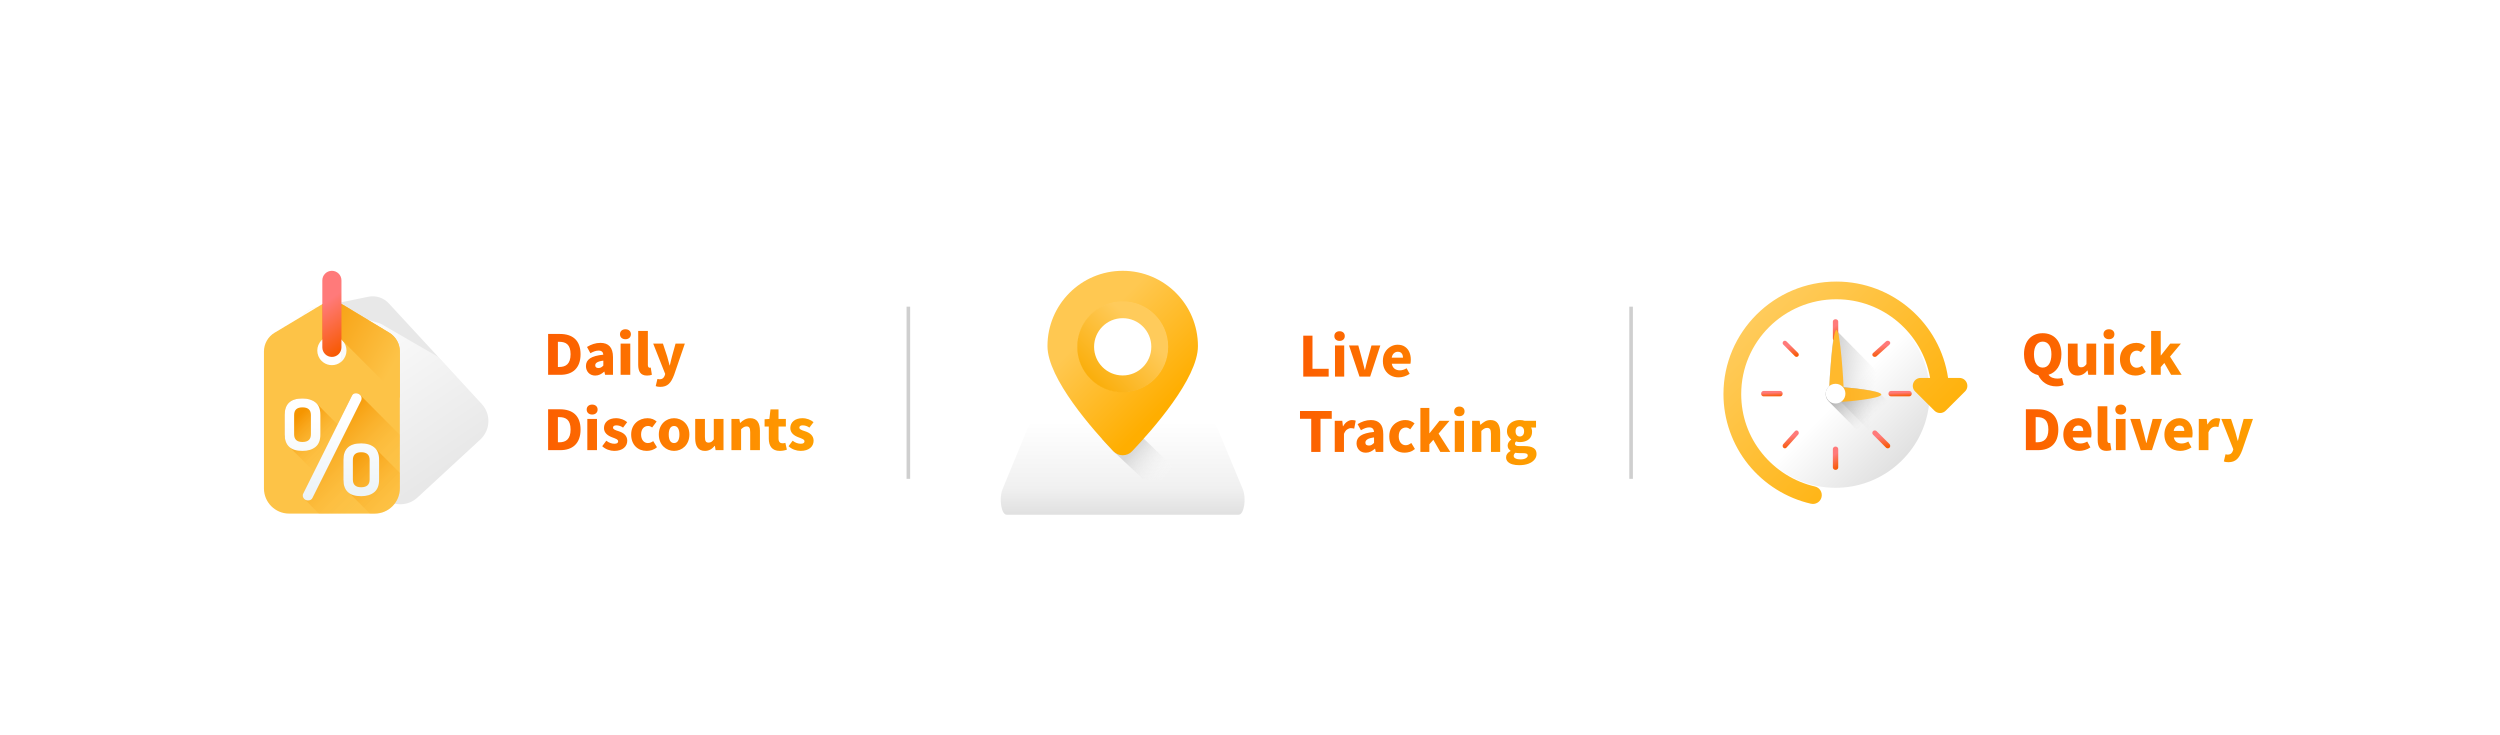 <svg width="1394" height="410" viewBox="0 0 1394 410" fill="none" xmlns="http://www.w3.org/2000/svg">
<g filter="url(#filter0_dd_0_216)">
<rect x="82" y="55" width="1230" height="246" rx="46" fill="white"/>
<g clip-path="url(#clip0_0_216)">
<path d="M268.601 184.266L216.79 128.148C213.885 125.002 209.551 123.612 205.359 124.467L199.21 125.728L176.552 130.367L176.112 130.455C175.889 130.5 175.67 130.552 175.454 130.61C175.341 130.64 175.225 130.674 175.109 130.709C172.7 131.418 170.6 132.842 169.061 134.752C168.066 135.984 167.302 137.418 166.84 138.992L158.387 167.845C157.182 171.964 158.221 176.416 161.135 179.571L212.926 235.667C215.571 238.53 219.13 240.039 222.735 240.166C225.676 240.273 228.649 239.458 231.187 237.703C231.727 237.33 232.249 236.914 232.749 236.456L237.37 232.188L267.808 204.086C273.501 198.831 273.855 189.956 268.601 184.266ZM189.471 160.922C189.353 161.116 189.237 161.302 189.113 161.482C189.061 161.562 189.002 161.645 188.944 161.719C188.757 161.968 188.556 162.206 188.346 162.428C188.275 162.505 188.207 162.579 188.133 162.647C188.062 162.725 187.985 162.797 187.91 162.861C185.362 165.193 181.502 165.723 178.349 163.903C174.45 161.649 173.117 156.675 175.368 152.78C177.417 149.227 181.733 147.806 185.437 149.291C185.685 149.39 185.936 149.503 186.184 149.632C186.284 149.69 186.386 149.74 186.491 149.8C190.384 152.048 191.717 157.022 189.471 160.922Z" fill="#E8E8E8"/>
<path d="M212.926 235.667C215.571 238.53 219.13 240.039 222.735 240.166C225.676 240.273 228.649 239.458 231.187 237.703C231.727 237.33 232.249 236.914 232.749 236.456L237.37 232.188L267.808 204.086C273.501 198.831 273.855 189.956 268.601 184.266L244.397 158.05L214.405 140.734C213.305 139.955 212.071 139.348 210.738 138.961L204.706 137.215L182.061 130.661C180.204 130.124 178.285 130.048 176.45 130.387L176.143 130.449C176.049 130.469 175.955 130.492 175.861 130.514C175.741 130.541 175.621 130.567 175.504 130.598C175.293 130.654 175.084 130.72 174.876 130.787C174.792 130.814 174.708 130.843 174.625 130.872C172.86 131.49 171.229 132.511 169.882 133.904L169.058 134.757C168.064 135.987 167.301 137.42 166.84 138.992L158.387 167.845C157.182 171.964 158.22 176.416 161.135 179.571L212.926 235.667ZM175.368 152.78C177.417 149.227 181.733 147.805 185.437 149.291C185.685 149.39 185.936 149.503 186.184 149.632C186.284 149.69 186.386 149.74 186.491 149.8C190.384 152.048 191.717 157.022 189.471 160.922C189.353 161.116 189.237 161.302 189.113 161.482C189.061 161.562 189.002 161.645 188.944 161.719C188.757 161.968 188.556 162.206 188.346 162.428C188.275 162.505 188.207 162.579 188.133 162.647C188.062 162.725 187.985 162.797 187.91 162.861C185.362 165.193 181.502 165.723 178.349 163.903C174.45 161.649 173.117 156.675 175.368 152.78Z" fill="url(#paint0_linear_0_216)"/>
<path d="M217.048 144.519L211.673 141.271L191.497 129.08C187.624 126.741 182.774 126.733 178.893 129.06L153.11 144.527C149.429 146.734 147.175 150.71 147.175 155.004V231.354C147.175 239.1 153.454 245.379 161.204 245.379H208.922C216.668 245.379 222.947 239.1 222.947 231.354V154.976C222.947 150.694 220.708 146.734 217.048 144.519ZM179.306 160.226C176.126 157.042 176.126 151.892 179.306 148.712C182.205 145.813 186.743 145.557 189.935 147.947C190.151 148.107 190.363 148.284 190.568 148.472C190.651 148.552 190.736 148.628 190.82 148.712C194 151.892 194 157.042 190.82 160.226C190.66 160.382 190.499 160.535 190.331 160.675C190.259 160.739 190.183 160.803 190.107 160.859C189.863 161.052 189.607 161.232 189.346 161.392C189.258 161.448 189.17 161.5 189.082 161.548C188.994 161.604 188.902 161.652 188.814 161.696C185.746 163.29 181.881 162.801 179.306 160.226Z" fill="#FDC347"/>
<path d="M222.947 231.354C222.947 231.354 222.947 231.017 222.947 230.394L175.9 183.358C174.074 181.898 171.658 181.167 168.649 181.167C162.039 181.167 158.734 184.212 158.734 190.302V201.293C158.734 204.59 159.711 206.986 161.649 208.498L198.53 245.38H208.922C216.668 245.379 222.947 239.1 222.947 231.354Z" fill="url(#paint1_linear_0_216)"/>
<path d="M200.649 179.088C200 178.543 199.278 178.271 198.479 178.271C197.393 178.271 196.653 178.716 196.258 179.608L169.094 234.174C168.897 234.521 168.799 234.892 168.799 235.288C168.799 235.981 169.072 236.612 169.621 237.182L177.819 245.379H208.922C216.668 245.379 222.947 239.1 222.947 231.354C222.947 231.354 222.947 221.394 222.947 208.987V201.495L200.649 179.088Z" fill="url(#paint2_linear_0_216)"/>
<path d="M208.65 208.385C206.825 206.925 204.408 206.194 201.399 206.194C194.79 206.194 191.485 209.239 191.485 215.329V226.32C191.485 229.616 192.462 232.013 194.399 233.525L206.254 245.379H208.922C216.667 245.379 222.947 239.1 222.947 231.354C222.947 231.354 222.947 227.963 222.947 222.678L208.65 208.385Z" fill="url(#paint3_linear_0_216)"/>
<path d="M158.734 201.293V190.302C158.734 184.212 162.039 181.167 168.649 181.167C171.657 181.167 174.075 181.898 175.9 183.358C177.724 184.819 178.637 187.134 178.637 190.301V201.292C178.637 204.461 177.724 206.776 175.9 208.236C174.074 209.697 171.657 210.427 168.649 210.427C162.039 210.427 158.734 207.382 158.734 201.293ZM164.007 201.169C164.007 204.024 165.554 205.452 168.648 205.452C171.792 205.452 173.364 204.024 173.364 201.169V190.426C173.364 187.571 171.792 186.143 168.648 186.143C165.554 186.143 164.007 187.571 164.007 190.426C164.007 190.426 164.007 201.169 164.007 201.169ZM168.799 235.288C168.799 234.892 168.897 234.521 169.094 234.174L196.259 179.608C196.653 178.716 197.394 178.271 198.48 178.271C199.278 178.271 200.001 178.543 200.65 179.088C201.298 179.633 201.623 180.301 201.623 181.093C201.623 181.49 201.549 181.885 201.401 182.281L174.235 236.625C173.79 237.565 172.951 238.036 171.718 238.036C170.869 238.036 170.17 237.75 169.621 237.182C169.072 236.612 168.799 235.981 168.799 235.288ZM191.485 226.473V215.398C191.485 209.262 194.79 206.194 201.399 206.194C204.408 206.194 206.825 206.931 208.651 208.402C210.475 209.874 211.388 212.206 211.388 215.398V226.473C211.388 229.666 210.475 231.998 208.651 233.47C206.825 234.941 204.408 235.677 201.399 235.677C194.79 235.677 191.485 232.609 191.485 226.473ZM196.758 226.37C196.758 229.257 198.305 230.701 201.399 230.701C204.542 230.701 206.115 229.258 206.115 226.37V215.501C206.115 212.614 204.542 211.169 201.399 211.169C198.304 211.169 196.758 212.614 196.758 215.501V226.37Z" fill="url(#paint4_linear_0_216)"/>
<path d="M222.947 154.975V180.938L191.483 149.474C191.28 149.211 191.06 148.954 190.822 148.713C190.736 148.627 190.651 148.553 190.569 148.471C190.512 148.417 190.455 148.367 190.395 148.321C190.246 148.186 190.089 148.062 189.936 147.948C186.892 145.669 182.629 145.793 179.727 148.325V128.603C183.08 126.932 187.017 126.893 190.395 128.489C190.768 128.664 191.138 128.863 191.498 129.08L211.675 141.27L217.048 144.52C220.707 146.732 222.947 150.693 222.947 154.975Z" fill="url(#paint5_linear_0_216)"/>
<path d="M185.061 158.019C182.115 158.019 179.727 155.631 179.727 152.685V115.334C179.727 112.388 182.115 110 185.061 110C188.007 110 190.395 112.388 190.395 115.334V152.685C190.395 155.631 188.007 158.019 185.061 158.019Z" fill="url(#paint6_linear_0_216)"/>
</g>
<path d="M305.625 168H312.485C319.135 168 323.72 164.395 323.72 156.52C323.72 148.61 319.135 145.215 312.17 145.215H305.625V168ZM311.085 163.625V149.59H311.855C315.53 149.59 318.155 151.095 318.155 156.52C318.155 161.91 315.53 163.625 311.855 163.625H311.085ZM331.9 168.42C333.86 168.42 335.435 167.545 336.87 166.25H337.01L337.395 168H341.805V158.13C341.805 152.67 339.285 150.185 334.805 150.185C332.075 150.185 329.59 151.06 327.315 152.46L329.205 155.96C330.955 154.98 332.355 154.49 333.755 154.49C335.54 154.49 336.275 155.33 336.415 156.765C329.555 157.465 326.72 159.46 326.72 163.135C326.72 166.04 328.715 168.42 331.9 168.42ZM333.755 164.22C332.565 164.22 331.9 163.73 331.9 162.715C331.9 161.49 332.95 160.545 336.415 160.09V162.855C335.575 163.695 334.84 164.22 333.755 164.22ZM346.05 168H351.44V150.605H346.05V168ZM348.745 148.155C350.53 148.155 351.79 147.07 351.79 145.355C351.79 143.675 350.53 142.59 348.745 142.59C346.96 142.59 345.7 143.675 345.7 145.355C345.7 147.07 346.96 148.155 348.745 148.155ZM360.794 168.42C361.984 168.42 362.894 168.21 363.489 167.965L362.859 163.975C362.579 164.045 362.439 164.045 362.229 164.045C361.809 164.045 361.249 163.695 361.249 162.575V143.535H355.859V162.365C355.859 166.005 357.084 168.42 360.794 168.42ZM368.146 174.72C372.311 174.72 374.166 172.515 375.881 168.035L381.866 150.605H376.686L374.691 157.815C374.236 159.46 373.886 161.105 373.501 162.75H373.361C372.906 161.035 372.521 159.425 372.031 157.815L369.651 150.605H364.226L370.911 167.51L370.666 168.35C370.246 169.61 369.406 170.485 367.726 170.485C367.376 170.485 367.131 170.45 366.571 170.31L365.626 174.3C366.326 174.58 367.026 174.72 368.146 174.72ZM305.625 210H312.485C319.135 210 323.72 206.395 323.72 198.52C323.72 190.61 319.135 187.215 312.17 187.215H305.625V210ZM311.085 205.625V191.59H311.855C315.53 191.59 318.155 193.095 318.155 198.52C318.155 203.91 315.53 205.625 311.855 205.625H311.085ZM327.49 210H332.88V192.605H327.49V210ZM330.185 190.155C331.97 190.155 333.23 189.07 333.23 187.355C333.23 185.675 331.97 184.59 330.185 184.59C328.4 184.59 327.14 185.675 327.14 187.355C327.14 189.07 328.4 190.155 330.185 190.155ZM342.515 210.42C347.24 210.42 349.76 207.935 349.76 204.75C349.76 201.88 347.66 200.305 345 199.465C342.795 198.765 341.815 198.345 341.815 197.435C341.815 196.665 342.41 196.175 343.67 196.175C344.86 196.175 346.155 196.525 347.415 197.435L349.725 194.39C348.22 193.13 346.05 192.185 343.495 192.185C339.435 192.185 336.775 194.39 336.775 197.68C336.775 200.375 338.875 201.95 341.36 202.86C343.215 203.56 344.685 204.015 344.685 205.065C344.685 205.905 344.09 206.43 342.62 206.43C341.255 206.43 339.68 206.01 338.07 204.75L335.795 207.795C337.545 209.51 340.205 210.42 342.515 210.42ZM360.585 210.42C362.44 210.42 364.645 209.895 366.325 208.355L364.225 204.96C363.35 205.625 362.37 206.045 361.215 206.045C359.08 206.045 357.47 204.19 357.47 201.285C357.47 198.415 358.975 196.525 361.39 196.525C362.16 196.525 362.825 196.77 363.63 197.365L366.15 194.04C364.855 192.92 363.21 192.185 361.075 192.185C356.245 192.185 351.94 195.51 351.94 201.285C351.94 207.06 355.685 210.42 360.585 210.42ZM375.86 210.42C380.305 210.42 384.4 207.06 384.4 201.285C384.4 195.51 380.305 192.185 375.86 192.185C371.45 192.185 367.355 195.51 367.355 201.285C367.355 207.06 371.45 210.42 375.86 210.42ZM375.86 206.045C373.83 206.045 372.885 204.19 372.885 201.285C372.885 198.415 373.83 196.525 375.86 196.525C377.89 196.525 378.835 198.415 378.835 201.285C378.835 204.19 377.89 206.045 375.86 206.045ZM393.067 210.42C395.412 210.42 397.057 209.335 398.492 207.62H398.632L399.017 210H403.427V192.605H398.002V204.015C397.057 205.31 396.322 205.8 395.097 205.8C393.697 205.8 393.067 205.1 393.067 202.685V192.605H387.642V203.385C387.642 207.725 389.252 210.42 393.067 210.42ZM407.847 210H413.237V198.345C414.322 197.365 415.057 196.77 416.282 196.77C417.682 196.77 418.312 197.505 418.312 199.92V210H423.737V199.22C423.737 194.88 422.127 192.185 418.347 192.185C415.967 192.185 414.217 193.375 412.782 194.775H412.642L412.257 192.605H407.847V210ZM434.803 210.42C436.518 210.42 437.848 210.07 438.758 209.72L437.918 205.94C437.463 206.115 436.868 206.185 436.308 206.185C435.013 206.185 434.103 205.45 434.103 203.49V196.84H438.198V192.605H434.103V187.285H429.623L428.993 192.605L426.333 192.78V196.84H428.678V203.56C428.678 207.655 430.463 210.42 434.803 210.42ZM446.421 210.42C451.146 210.42 453.666 207.935 453.666 204.75C453.666 201.88 451.566 200.305 448.906 199.465C446.701 198.765 445.721 198.345 445.721 197.435C445.721 196.665 446.316 196.175 447.576 196.175C448.766 196.175 450.061 196.525 451.321 197.435L453.631 194.39C452.126 193.13 449.956 192.185 447.401 192.185C443.341 192.185 440.681 194.39 440.681 197.68C440.681 200.375 442.781 201.95 445.266 202.86C447.121 203.56 448.591 204.015 448.591 205.065C448.591 205.905 447.996 206.43 446.526 206.43C445.161 206.43 443.586 206.01 441.976 204.75L439.701 207.795C441.451 209.51 444.111 210.42 446.421 210.42Z" fill="url(#paint7_linear_0_216)"/>
<path fill-rule="evenodd" clip-rule="evenodd" d="M505.5 226V130H507.5V226H505.5Z" fill="#CFCFCF"/>
<g clip-path="url(#clip1_0_216)">
<path d="M572.864 198.177L559.01 231.797C556.885 236.954 558.336 246 561.288 246H690.712C693.672 246 695.119 236.914 692.978 231.769L678.983 198.127C677.881 195.477 676.415 194 674.891 194H576.976C575.443 194.001 573.968 195.497 572.864 198.177Z" fill="url(#paint8_linear_0_216)"/>
<path d="M637.75 203.577L637.739 203.569H614.297C616.73 206.293 618.956 208.683 620.798 210.618L637.75 226.542H661.729L637.75 203.577Z" fill="url(#paint9_linear_0_216)"/>
<path d="M626.018 110C602.851 110 584.07 128.799 584.07 151.987C584.07 170.065 609.56 198.818 620.798 210.618C623.641 213.603 628.396 213.603 631.238 210.618C642.479 198.818 667.97 170.065 667.97 151.987C667.969 128.799 649.188 110 626.018 110ZM626.018 167.959C617.205 167.959 610.061 160.808 610.061 151.988C610.061 143.167 617.206 136.016 626.018 136.016C634.831 136.016 641.975 143.167 641.975 151.988C641.975 160.808 634.831 167.959 626.018 167.959Z" fill="url(#paint10_linear_0_216)"/>
<circle cx="626" cy="152.396" r="25" fill="white"/>
<path d="M626.018 127C612.012 127 600.658 138.365 600.658 152.383C600.658 166.402 612.012 177.767 626.018 177.767C640.024 177.767 651.378 166.402 651.378 152.383C651.378 138.365 640.023 127 626.018 127ZM626.018 168.355C617.205 168.355 610.061 161.204 610.061 152.383C610.061 143.563 617.205 136.412 626.018 136.412C634.83 136.412 641.975 143.563 641.975 152.383C641.975 161.204 634.83 168.355 626.018 168.355Z" fill="url(#paint11_linear_0_216)"/>
</g>
<path d="M726.695 169V146.18H731.84V164.66H740.87V169H726.695ZM744.39 169V151.64H749.535V169H744.39ZM746.945 149.085C746.082 149.085 745.382 148.84 744.845 148.35C744.309 147.86 744.04 147.207 744.04 146.39C744.04 145.573 744.309 144.92 744.845 144.43C745.382 143.94 746.082 143.695 746.945 143.695C747.809 143.695 748.509 143.94 749.045 144.43C749.582 144.92 749.85 145.573 749.85 146.39C749.85 147.207 749.582 147.86 749.045 148.35C748.509 148.84 747.809 149.085 746.945 149.085ZM758.053 169L752.208 151.64H757.388L759.628 159.83C759.861 160.693 760.083 161.58 760.293 162.49C760.526 163.377 760.76 164.275 760.993 165.185H761.133C761.343 164.275 761.553 163.377 761.763 162.49C761.996 161.58 762.23 160.693 762.463 159.83L764.738 151.64H769.673L764.003 169H758.053ZM779.88 169.42C778.223 169.42 776.73 169.058 775.4 168.335C774.07 167.612 773.02 166.573 772.25 165.22C771.48 163.867 771.095 162.233 771.095 160.32C771.095 158.43 771.48 156.808 772.25 155.455C773.043 154.102 774.07 153.063 775.33 152.34C776.59 151.593 777.908 151.22 779.285 151.22C780.942 151.22 782.307 151.593 783.38 152.34C784.477 153.063 785.293 154.055 785.83 155.315C786.39 156.552 786.67 157.963 786.67 159.55C786.67 159.993 786.647 160.437 786.6 160.88C786.553 161.3 786.507 161.615 786.46 161.825H776.065C776.298 163.085 776.823 164.018 777.64 164.625C778.457 165.208 779.437 165.5 780.58 165.5C781.817 165.5 783.065 165.115 784.325 164.345L786.04 167.46C785.153 168.067 784.162 168.545 783.065 168.895C781.968 169.245 780.907 169.42 779.88 169.42ZM776.03 158.43H782.295C782.295 157.473 782.062 156.692 781.595 156.085C781.152 155.455 780.417 155.14 779.39 155.14C778.597 155.14 777.885 155.42 777.255 155.98C776.625 156.517 776.217 157.333 776.03 158.43ZM731.14 211V192.52H724.875V188.18H742.585V192.52H736.32V211H731.14ZM744.254 211V193.64H748.454L748.804 196.685H748.944C749.574 195.518 750.332 194.655 751.219 194.095C752.105 193.512 752.992 193.22 753.879 193.22C754.369 193.22 754.777 193.255 755.104 193.325C755.43 193.372 755.71 193.453 755.944 193.57L755.104 198.015C754.8 197.922 754.497 197.852 754.194 197.805C753.914 197.758 753.587 197.735 753.214 197.735C752.56 197.735 751.872 197.98 751.149 198.47C750.449 198.937 749.865 199.753 749.399 200.92V211H744.254ZM761.583 211.42C759.996 211.42 758.736 210.918 757.803 209.915C756.869 208.888 756.403 207.64 756.403 206.17C756.403 204.35 757.173 202.927 758.713 201.9C760.253 200.873 762.738 200.185 766.168 199.835C766.121 199.065 765.888 198.458 765.468 198.015C765.071 197.548 764.394 197.315 763.438 197.315C762.714 197.315 761.979 197.455 761.233 197.735C760.486 198.015 759.693 198.4 758.853 198.89L756.998 195.495C758.094 194.818 759.261 194.27 760.498 193.85C761.758 193.43 763.064 193.22 764.418 193.22C766.634 193.22 768.338 193.862 769.528 195.145C770.718 196.428 771.313 198.4 771.313 201.06V211H767.113L766.763 209.215H766.623C765.899 209.868 765.118 210.405 764.278 210.825C763.461 211.222 762.563 211.42 761.583 211.42ZM763.333 207.43C763.916 207.43 764.418 207.302 764.838 207.045C765.281 206.765 765.724 206.403 766.168 205.96V202.915C764.348 203.148 763.088 203.522 762.388 204.035C761.688 204.525 761.338 205.108 761.338 205.785C761.338 206.345 761.513 206.765 761.863 207.045C762.236 207.302 762.726 207.43 763.333 207.43ZM783.225 211.42C781.615 211.42 780.156 211.07 778.85 210.37C777.566 209.647 776.54 208.608 775.77 207.255C775.023 205.878 774.65 204.233 774.65 202.32C774.65 200.383 775.07 198.738 775.91 197.385C776.75 196.032 777.858 195.005 779.235 194.305C780.611 193.582 782.093 193.22 783.68 193.22C784.753 193.22 785.698 193.395 786.515 193.745C787.355 194.095 788.101 194.538 788.755 195.075L786.34 198.4C785.523 197.723 784.741 197.385 783.995 197.385C782.758 197.385 781.766 197.828 781.02 198.715C780.296 199.602 779.935 200.803 779.935 202.32C779.935 203.813 780.296 205.015 781.02 205.925C781.766 206.812 782.7 207.255 783.82 207.255C784.38 207.255 784.928 207.138 785.465 206.905C786.001 206.648 786.491 206.345 786.935 205.995L788.965 209.355C788.101 210.102 787.168 210.638 786.165 210.965C785.161 211.268 784.181 211.42 783.225 211.42ZM792.003 211V186.465H797.008V200.535H797.148L802.643 193.64H808.243L802.153 200.78L808.698 211H803.133L799.213 204.245L797.008 206.73V211H792.003ZM811.177 211V193.64H816.322V211H811.177ZM813.732 191.085C812.869 191.085 812.169 190.84 811.632 190.35C811.096 189.86 810.827 189.207 810.827 188.39C810.827 187.573 811.096 186.92 811.632 186.43C812.169 185.94 812.869 185.695 813.732 185.695C814.596 185.695 815.296 185.94 815.832 186.43C816.369 186.92 816.637 187.573 816.637 188.39C816.637 189.207 816.369 189.86 815.832 190.35C815.296 190.84 814.596 191.085 813.732 191.085ZM820.85 211V193.64H825.05L825.4 195.845H825.54C826.287 195.145 827.104 194.538 827.99 194.025C828.9 193.488 829.939 193.22 831.105 193.22C832.995 193.22 834.36 193.85 835.2 195.11C836.064 196.347 836.495 198.05 836.495 200.22V211H831.35V200.885C831.35 199.625 831.175 198.762 830.825 198.295C830.499 197.828 829.962 197.595 829.215 197.595C828.562 197.595 828.002 197.747 827.535 198.05C827.069 198.33 826.555 198.738 825.995 199.275V211H820.85ZM847.074 218.385C845.721 218.385 844.496 218.233 843.399 217.93C842.303 217.627 841.428 217.148 840.774 216.495C840.121 215.842 839.794 215.002 839.794 213.975C839.794 212.575 840.623 211.408 842.279 210.475V210.335C841.836 210.032 841.451 209.647 841.124 209.18C840.821 208.713 840.669 208.118 840.669 207.395C840.669 206.765 840.856 206.158 841.229 205.575C841.603 204.992 842.069 204.513 842.629 204.14V204C842.023 203.58 841.474 202.973 840.984 202.18C840.518 201.387 840.284 200.488 840.284 199.485C840.284 198.085 840.623 196.93 841.299 196.02C841.976 195.087 842.863 194.387 843.959 193.92C845.056 193.453 846.223 193.22 847.459 193.22C848.486 193.22 849.384 193.36 850.154 193.64H856.489V197.385H853.724C853.888 197.642 854.016 197.968 854.109 198.365C854.226 198.762 854.284 199.193 854.284 199.66C854.284 200.99 853.981 202.087 853.374 202.95C852.768 203.813 851.951 204.455 850.924 204.875C849.898 205.295 848.743 205.505 847.459 205.505C846.783 205.505 846.083 205.388 845.359 205.155C844.939 205.505 844.729 205.937 844.729 206.45C844.729 206.893 844.928 207.22 845.324 207.43C845.721 207.64 846.398 207.745 847.354 207.745H850.154C852.301 207.745 853.934 208.095 855.054 208.795C856.198 209.472 856.769 210.592 856.769 212.155C856.769 213.345 856.373 214.407 855.579 215.34C854.786 216.297 853.666 217.043 852.219 217.58C850.773 218.117 849.058 218.385 847.074 218.385ZM847.459 202.39C848.136 202.39 848.696 202.145 849.139 201.655C849.606 201.165 849.839 200.442 849.839 199.485C849.839 198.575 849.606 197.887 849.139 197.42C848.696 196.93 848.136 196.685 847.459 196.685C846.783 196.685 846.211 196.918 845.744 197.385C845.301 197.852 845.079 198.552 845.079 199.485C845.079 200.442 845.301 201.165 845.744 201.655C846.211 202.145 846.783 202.39 847.459 202.39ZM847.879 215.165C849.046 215.165 850.003 214.955 850.749 214.535C851.496 214.115 851.869 213.613 851.869 213.03C851.869 212.493 851.636 212.132 851.169 211.945C850.726 211.758 850.073 211.665 849.209 211.665H847.424C846.841 211.665 846.351 211.642 845.954 211.595C845.581 211.572 845.254 211.525 844.974 211.455C844.344 212.015 844.029 212.587 844.029 213.17C844.029 213.823 844.379 214.313 845.079 214.64C845.803 214.99 846.736 215.165 847.879 215.165Z" fill="url(#paint12_linear_0_216)"/>
<path fill-rule="evenodd" clip-rule="evenodd" d="M908.5 226V130H910.5V226H908.5Z" fill="#CFCFCF"/>
<path d="M1076 178.5C1076 183.953 1075.17 189.215 1073.62 194.158C1073.45 194.71 1073.27 195.255 1073.08 195.797C1072.47 197.564 1071.76 199.286 1070.96 200.961C1070.3 202.374 1069.57 203.75 1068.78 205.087C1067.2 207.77 1065.39 210.299 1063.38 212.648C1061.27 215.108 1058.94 217.372 1056.41 219.408C1047.41 226.658 1035.96 231 1023.5 231C994.506 231 971 207.494 971 178.5C971 149.506 994.505 126 1023.5 126C1052.49 126 1076 149.506 1076 178.5Z" fill="url(#paint13_linear_0_216)"/>
<path d="M1023.72 143C1021.67 143 1020 173.023 1020 175.1C1020 176.424 1020.68 177.586 1021.7 178.256L1060.06 217C1066.53 210.709 1071.4 202.753 1074 193.815C1065.44 185.226 1023.72 143 1023.72 143Z" fill="url(#paint14_linear_0_216)"/>
<path d="M1024 182C1025.66 182 1027 180.657 1027 179C1027 177.343 1025.66 176 1024 176C1022.34 176 1021 177.343 1021 179C1021 180.657 1022.34 182 1024 182Z" fill="url(#paint15_linear_0_216)"/>
<path d="M1023.5 137C1023.09 137 1022.71 137.144 1022.44 137.377C1022.17 137.609 1022 137.931 1022 138.286V147.714C1022 147.98 1022.09 148.228 1022.26 148.433C1022.36 148.57 1022.5 148.688 1022.66 148.78C1022.74 148.827 1022.83 148.866 1022.92 148.899C1023.1 148.964 1023.29 149 1023.5 149C1023.91 149 1024.29 148.856 1024.56 148.623C1024.83 148.391 1025 148.069 1025 147.714V138.286C1025 137.576 1024.33 137 1023.5 137Z" fill="url(#paint16_linear_0_216)"/>
<path d="M1023.5 208C1022.67 208 1022 208.624 1022 209.393V219.607C1022 219.74 1022.03 219.866 1022.06 219.987C1022.24 220.57 1022.81 221 1023.5 221C1023.71 221 1023.9 220.961 1024.08 220.89C1024.62 220.679 1025 220.184 1025 219.607V209.393C1025 208.624 1024.33 208 1023.5 208Z" fill="url(#paint17_linear_0_216)"/>
<path d="M1064.61 177H1054.39C1053.62 177 1053 177.672 1053 178.5C1053 179.328 1053.62 180 1054.39 180H1064.61C1065.38 180 1066 179.328 1066 178.5C1066 177.672 1065.38 177 1064.61 177Z" fill="url(#paint18_linear_0_216)"/>
<path d="M994 178.5C994 178.189 993.919 177.9 993.781 177.661C993.688 177.501 993.57 177.364 993.433 177.256C993.228 177.094 992.981 177 992.714 177H983.286C982.931 177 982.609 177.168 982.377 177.439C982.144 177.711 982 178.086 982 178.5C982 179.329 982.576 180 983.286 180H992.714C993.069 180 993.39 179.832 993.623 179.561C993.856 179.289 994 178.914 994 178.5Z" fill="url(#paint19_linear_0_216)"/>
<path d="M1046.38 157.633L1053.59 151.138C1054.14 150.649 1054.14 149.856 1053.59 149.367C1053.05 148.878 1052.17 148.878 1051.62 149.367L1044.41 155.862C1043.86 156.351 1043.86 157.144 1044.41 157.633C1044.95 158.122 1045.83 158.122 1046.38 157.633Z" fill="url(#paint20_linear_0_216)"/>
<path d="M1002.63 199.408C1002.14 198.864 1001.35 198.864 1000.86 199.408L994.366 206.624C993.944 207.093 993.888 207.811 994.194 208.35C994.232 208.418 994.279 208.482 994.329 208.543C994.342 208.559 994.352 208.577 994.366 208.592C994.604 208.858 994.915 208.991 995.228 208.997C995.236 208.998 995.244 209 995.251 209C995.572 209 995.892 208.864 996.137 208.592L1002.63 201.376C1002.82 201.172 1002.93 200.921 1002.98 200.658C1002.99 200.57 1003 200.481 1003 200.392C1003 200.035 1002.88 199.679 1002.63 199.408Z" fill="url(#paint21_linear_0_216)"/>
<path d="M1053.6 206.626L1046.38 199.405C1046.21 199.235 1046 199.124 1045.79 199.06C1045.58 198.999 1045.36 198.983 1045.15 199.019C1044.88 199.067 1044.62 199.194 1044.41 199.404C1043.86 199.948 1043.86 200.83 1044.41 201.373L1051.63 208.595C1051.71 208.676 1051.8 208.741 1051.89 208.799C1052.43 209.122 1053.13 209.057 1053.6 208.595C1053.82 208.373 1053.95 208.094 1053.99 207.806C1054.04 207.388 1053.92 206.948 1053.6 206.626Z" fill="url(#paint22_linear_0_216)"/>
<path d="M996.138 149.367C995.894 149.122 995.573 149 995.253 149C995.173 149 995.092 149.008 995.013 149.023C994.776 149.069 994.55 149.183 994.367 149.367C994.122 149.611 994 149.932 994 150.253C994 150.333 994.008 150.413 994.023 150.492C994.069 150.729 994.183 150.955 994.367 151.138L1000.86 157.633C1000.87 157.644 1000.89 157.652 1000.9 157.662C1001.01 157.769 1001.14 157.853 1001.28 157.908C1001.43 157.97 1001.59 158 1001.75 158C1002.07 158 1002.39 157.878 1002.63 157.633C1002.82 157.45 1002.93 157.223 1002.98 156.987C1002.99 156.908 1003 156.828 1003 156.747C1003 156.427 1002.88 156.106 1002.63 155.862L996.138 149.367Z" fill="url(#paint23_linear_0_216)"/>
<path d="M1071 201.393C1070.34 202.818 1069.61 204.206 1068.82 205.555C1067.25 208.262 1065.45 210.813 1063.43 213.181C1061.33 215.663 1059.01 217.946 1056.49 220L1019.66 182.794C1017.45 180.554 1017.45 176.923 1019.66 174.683C1019.76 174.584 1019.86 174.491 1019.96 174.401C1022.09 172.533 1025.26 172.533 1027.38 174.401C1027.48 174.491 1027.58 174.584 1027.68 174.683C1027.78 174.782 1027.88 174.888 1027.96 174.995H1027.97C1028.03 174.998 1028.1 175.001 1028.17 175.004C1028.29 175.014 1028.43 175.021 1028.58 175.031C1029.35 175.081 1030.41 175.163 1031.64 175.276C1032 175.309 1032.39 175.346 1032.78 175.385C1033.07 175.415 1033.36 175.442 1033.66 175.475C1033.91 175.501 1034.17 175.528 1034.43 175.554C1034.62 175.574 1034.81 175.597 1035 175.617C1035.31 175.65 1035.62 175.687 1035.93 175.723C1037.41 175.896 1038.94 176.091 1040.41 176.31C1040.61 176.34 1040.81 176.37 1041 176.403C1041.03 176.406 1041.07 176.409 1041.1 176.416C1041.32 176.452 1041.55 176.489 1041.77 176.522C1042 176.562 1042.22 176.598 1042.43 176.635C1042.58 176.661 1042.72 176.685 1042.86 176.711C1043.08 176.751 1043.3 176.79 1043.52 176.834C1043.63 176.853 1043.74 176.873 1043.84 176.893C1044.06 176.94 1044.28 176.983 1044.49 177.026C1044.55 177.039 1044.61 177.052 1044.68 177.066C1044.76 177.086 1044.85 177.106 1044.93 177.122C1044.97 177.129 1045.01 177.139 1045.05 177.148C1045.17 177.178 1045.29 177.205 1045.4 177.231C1045.48 177.251 1045.56 177.271 1045.64 177.287C1045.94 177.367 1046.23 177.443 1046.5 177.519C1046.56 177.539 1046.62 177.559 1046.68 177.576C1046.73 177.589 1046.78 177.605 1046.82 177.619C1046.89 177.642 1046.96 177.665 1047.02 177.685C1047.04 177.692 1047.07 177.698 1047.09 177.708C1047.22 177.755 1047.34 177.798 1047.46 177.844C1047.47 177.847 1047.48 177.854 1047.49 177.857C1047.55 177.884 1047.61 177.91 1047.67 177.934C1047.81 177.997 1047.94 178.056 1048.05 178.119C1048.1 178.149 1048.14 178.176 1048.18 178.202C1048.32 178.291 1048.43 178.381 1048.5 178.47C1048.52 178.493 1048.53 178.52 1048.55 178.543C1048.55 178.55 1048.55 178.553 1048.55 178.556C1048.57 178.586 1048.58 178.616 1048.59 178.649C1048.6 178.679 1048.6 178.709 1048.6 178.738L1071 201.393Z" fill="url(#paint24_linear_0_216)"/>
<path d="M1027.73 183C1025.67 183 1024 181.209 1024 179C1024 176.791 1025.67 175 1027.73 175C1029.79 175 1049 176.791 1049 179C1049 181.209 1029.79 183 1027.73 183Z" fill="url(#paint25_linear_0_216)"/>
<path d="M1028 175.225C1028 177.31 1026.21 179 1024 179C1021.79 179 1020 177.31 1020 175.225C1020 173.14 1021.79 143 1024 143C1026.21 143 1028 173.14 1028 175.225Z" fill="url(#paint26_linear_0_216)"/>
<path d="M1023.5 184C1026.54 184 1029 181.538 1029 178.5C1029 175.462 1026.54 173 1023.5 173C1020.46 173 1018 175.462 1018 178.5C1018 181.538 1020.46 184 1023.5 184Z" fill="white"/>
<path d="M1092.57 169.739H1086.52H1086.24C1081.85 139.393 1055.59 116 1023.95 116C989.237 116 961 144.143 961 178.736C961 193.01 965.94 206.98 974.909 218.073C983.744 229 996.125 236.742 1009.77 239.873C1010.14 239.959 1010.52 240 1010.89 240C1013.14 240 1015.18 238.456 1015.7 236.174C1016.32 233.519 1014.65 230.872 1011.99 230.261C1000.5 227.623 990.065 221.097 982.615 211.885C974.949 202.403 970.897 190.941 970.897 178.736C970.897 149.582 994.694 125.864 1023.95 125.864C1050.12 125.864 1071.93 144.856 1076.22 169.739H1071C1067.06 169.739 1065.09 174.489 1067.87 177.267L1078.66 188.013C1080.38 189.735 1083.19 189.735 1084.91 188.013L1095.7 177.267C1098.48 174.489 1096.51 169.739 1092.57 169.739Z" fill="url(#paint27_linear_0_216)"/>
<path d="M1139.01 163.975C1136.03 163.975 1134.14 161.245 1134.14 156.52C1134.14 152.075 1136.03 149.485 1139.01 149.485C1142.02 149.485 1143.87 152.075 1143.87 156.52C1143.87 161.245 1142.02 163.975 1139.01 163.975ZM1146.6 174.44C1148.42 174.44 1149.86 174.09 1150.73 173.635L1149.79 169.75C1149.09 169.96 1148.21 170.1 1147.23 170.1C1145.34 170.1 1143.31 169.54 1142.26 167.965C1146.64 166.635 1149.44 162.575 1149.44 156.52C1149.44 149.065 1145.2 144.795 1139.01 144.795C1132.81 144.795 1128.58 149.03 1128.58 156.52C1128.58 162.925 1131.73 167.125 1136.52 168.175C1138.2 171.815 1141.63 174.44 1146.6 174.44ZM1158.48 168.42C1160.83 168.42 1162.47 167.335 1163.91 165.62H1164.05L1164.43 168H1168.84V150.605H1163.42V162.015C1162.47 163.31 1161.74 163.8 1160.51 163.8C1159.11 163.8 1158.48 163.1 1158.48 160.685V150.605H1153.06V161.385C1153.06 165.725 1154.67 168.42 1158.48 168.42ZM1173.26 168H1178.65V150.605H1173.26V168ZM1175.96 148.155C1177.74 148.155 1179 147.07 1179 145.355C1179 143.675 1177.74 142.59 1175.96 142.59C1174.17 142.59 1172.91 143.675 1172.91 145.355C1172.91 147.07 1174.17 148.155 1175.96 148.155ZM1190.74 168.42C1192.59 168.42 1194.8 167.895 1196.48 166.355L1194.38 162.96C1193.5 163.625 1192.52 164.045 1191.37 164.045C1189.23 164.045 1187.62 162.19 1187.62 159.285C1187.62 156.415 1189.13 154.525 1191.54 154.525C1192.31 154.525 1192.98 154.77 1193.78 155.365L1196.3 152.04C1195.01 150.92 1193.36 150.185 1191.23 150.185C1186.4 150.185 1182.09 153.51 1182.09 159.285C1182.09 165.06 1185.84 168.42 1190.74 168.42ZM1199.48 168H1204.83V163.695L1206.83 161.385L1210.61 168H1216.49L1210.01 157.85L1216.07 150.605H1210.12L1204.94 157.185H1204.83V143.535H1199.48V168ZM1129.63 210H1136.49C1143.14 210 1147.72 206.395 1147.72 198.52C1147.72 190.61 1143.14 187.215 1136.17 187.215H1129.63V210ZM1135.09 205.625V191.59H1135.86C1139.53 191.59 1142.16 193.095 1142.16 198.52C1142.16 203.91 1139.53 205.625 1135.86 205.625H1135.09ZM1159.33 210.42C1161.4 210.42 1163.78 209.755 1165.6 208.46L1163.85 205.205C1162.62 205.905 1161.36 206.29 1160.1 206.29C1157.9 206.29 1156.25 205.275 1155.76 202.93H1166.02C1166.12 202.44 1166.23 201.53 1166.23 200.55C1166.23 195.825 1163.78 192.185 1158.74 192.185C1154.57 192.185 1150.51 195.65 1150.51 201.285C1150.51 207.095 1154.36 210.42 1159.33 210.42ZM1155.69 199.29C1156.04 197.26 1157.34 196.28 1158.88 196.28C1160.84 196.28 1161.61 197.575 1161.61 199.29H1155.69ZM1174.61 210.42C1175.8 210.42 1176.71 210.21 1177.3 209.965L1176.67 205.975C1176.39 206.045 1176.25 206.045 1176.04 206.045C1175.62 206.045 1175.06 205.695 1175.06 204.575V185.535H1169.67V204.365C1169.67 208.005 1170.9 210.42 1174.61 210.42ZM1179.83 210H1185.22V192.605H1179.83V210ZM1182.52 190.155C1184.31 190.155 1185.57 189.07 1185.57 187.355C1185.57 185.675 1184.31 184.59 1182.52 184.59C1180.74 184.59 1179.48 185.675 1179.48 187.355C1179.48 189.07 1180.74 190.155 1182.52 190.155ZM1193.66 210H1199.92L1205.52 192.605H1200.34L1198.21 200.62C1197.79 202.335 1197.33 204.155 1196.88 205.975H1196.74C1196.32 204.155 1195.86 202.335 1195.44 200.62L1193.27 192.605H1187.85L1193.66 210ZM1215.69 210.42C1217.76 210.42 1220.14 209.755 1221.96 208.46L1220.21 205.205C1218.98 205.905 1217.72 206.29 1216.46 206.29C1214.26 206.29 1212.61 205.275 1212.12 202.93H1222.38C1222.48 202.44 1222.59 201.53 1222.59 200.55C1222.59 195.825 1220.14 192.185 1215.1 192.185C1210.93 192.185 1206.87 195.65 1206.87 201.285C1206.87 207.095 1210.72 210.42 1215.69 210.42ZM1212.05 199.29C1212.4 197.26 1213.7 196.28 1215.24 196.28C1217.2 196.28 1217.97 197.575 1217.97 199.29H1212.05ZM1226.04 210H1231.43V200.06C1232.34 197.75 1233.91 196.91 1235.21 196.91C1235.98 196.91 1236.36 196.98 1236.99 197.12L1238.01 192.535C1237.52 192.29 1236.92 192.185 1235.91 192.185C1234.16 192.185 1232.23 193.27 1230.97 195.615H1230.83L1230.45 192.605H1226.04V210ZM1242.53 216.72C1246.69 216.72 1248.55 214.515 1250.26 210.035L1256.25 192.605H1251.07L1249.07 199.815C1248.62 201.46 1248.27 203.105 1247.88 204.75H1247.74C1247.29 203.035 1246.9 201.425 1246.41 199.815L1244.03 192.605H1238.61L1245.29 209.51L1245.05 210.35C1244.63 211.61 1243.79 212.485 1242.11 212.485C1241.76 212.485 1241.51 212.45 1240.95 212.31L1240.01 216.3C1240.71 216.58 1241.41 216.72 1242.53 216.72Z" fill="url(#paint28_linear_0_216)"/>
</g>
<defs>
<filter id="filter0_dd_0_216" x="0" y="0" width="1394" height="410" filterUnits="userSpaceOnUse" color-interpolation-filters="sRGB">
<feFlood flood-opacity="0" result="BackgroundImageFix"/>
<feColorMatrix in="SourceAlpha" type="matrix" values="0 0 0 0 0 0 0 0 0 0 0 0 0 0 0 0 0 0 127 0" result="hardAlpha"/>
<feOffset dy="27"/>
<feGaussianBlur stdDeviation="41"/>
<feColorMatrix type="matrix" values="0 0 0 0 1 0 0 0 0 0.68 0 0 0 0 0 0 0 0 0.28 0"/>
<feBlend mode="normal" in2="BackgroundImageFix" result="effect1_dropShadow_0_216"/>
<feColorMatrix in="SourceAlpha" type="matrix" values="0 0 0 0 0 0 0 0 0 0 0 0 0 0 0 0 0 0 127 0" result="hardAlpha"/>
<feOffset dy="14"/>
<feGaussianBlur stdDeviation="7.5"/>
<feColorMatrix type="matrix" values="0 0 0 0 1 0 0 0 0 0.68 0 0 0 0 0 0 0 0 0.01 0"/>
<feBlend mode="normal" in2="effect1_dropShadow_0_216" result="effect2_dropShadow_0_216"/>
<feBlend mode="normal" in="SourceGraphic" in2="effect2_dropShadow_0_216" result="shape"/>
</filter>
<linearGradient id="paint0_linear_0_216" x1="199.502" y1="124.167" x2="259.935" y2="213.535" gradientUnits="userSpaceOnUse">
<stop stop-color="white"/>
<stop offset="1" stop-color="white" stop-opacity="0"/>
</linearGradient>
<linearGradient id="paint1_linear_0_216" x1="187.295" y1="214.481" x2="165.05" y2="192.236" gradientUnits="userSpaceOnUse">
<stop stop-color="#FDC347" stop-opacity="0"/>
<stop offset="1" stop-color="#F59500"/>
</linearGradient>
<linearGradient id="paint2_linear_0_216" x1="210.913" y1="233.915" x2="176.666" y2="199.668" gradientUnits="userSpaceOnUse">
<stop stop-color="#FDC347" stop-opacity="0"/>
<stop offset="1" stop-color="#F59500"/>
</linearGradient>
<linearGradient id="paint3_linear_0_216" x1="226.497" y1="245.965" x2="192.599" y2="212.065" gradientUnits="userSpaceOnUse">
<stop stop-color="#FDC347" stop-opacity="0"/>
<stop offset="1" stop-color="#F59500"/>
</linearGradient>
<linearGradient id="paint4_linear_0_216" x1="185.06" y1="192.215" x2="185.06" y2="258.936" gradientUnits="userSpaceOnUse">
<stop stop-color="white"/>
<stop offset="1" stop-color="#E2EDF2"/>
</linearGradient>
<linearGradient id="paint5_linear_0_216" x1="219.626" y1="161.913" x2="165.275" y2="131.652" gradientUnits="userSpaceOnUse">
<stop stop-color="#FDC347"/>
<stop offset="1" stop-color="#F59500"/>
</linearGradient>
<linearGradient id="paint6_linear_0_216" x1="176" y1="131.5" x2="192" y2="154" gradientUnits="userSpaceOnUse">
<stop stop-color="#FF7A7A"/>
<stop offset="1" stop-color="#F75900"/>
</linearGradient>
<linearGradient id="paint7_linear_0_216" x1="236.232" y1="31.7" x2="528.297" y2="57.941" gradientUnits="userSpaceOnUse">
<stop stop-color="#FB3C00"/>
<stop offset="1" stop-color="#FFB800"/>
</linearGradient>
<linearGradient id="paint8_linear_0_216" x1="626" y1="194" x2="626" y2="246" gradientUnits="userSpaceOnUse">
<stop stop-color="white"/>
<stop offset="0.719" stop-color="#F0F0F0"/>
<stop offset="1" stop-color="#E0E0E0"/>
</linearGradient>
<linearGradient id="paint9_linear_0_216" x1="649.415" y1="226.221" x2="630.477" y2="210.828" gradientUnits="userSpaceOnUse">
<stop stop-color="#FEFEFE" stop-opacity="0"/>
<stop offset="1" stop-color="#D7D7D7"/>
</linearGradient>
<linearGradient id="paint10_linear_0_216" x1="611.478" y1="139.675" x2="653.491" y2="181.648" gradientUnits="userSpaceOnUse">
<stop stop-color="#FFC851"/>
<stop offset="1" stop-color="#FFAE00"/>
</linearGradient>
<linearGradient id="paint11_linear_0_216" x1="635.472" y1="142.92" x2="608.045" y2="170.324" gradientUnits="userSpaceOnUse">
<stop stop-color="#FFCB5B"/>
<stop offset="1" stop-color="#FAAE0B"/>
</linearGradient>
<linearGradient id="paint12_linear_0_216" x1="665.138" y1="31.7" x2="923.078" y2="52.131" gradientUnits="userSpaceOnUse">
<stop stop-color="#FB3C00"/>
<stop offset="1" stop-color="#FFB800"/>
</linearGradient>
<linearGradient id="paint13_linear_0_216" x1="1025.82" y1="180.825" x2="1094.41" y2="249.418" gradientUnits="userSpaceOnUse">
<stop stop-color="white"/>
<stop offset="1" stop-color="#C3C3C3"/>
</linearGradient>
<linearGradient id="paint14_linear_0_216" x1="1044.94" y1="180.347" x2="988.697" y2="174.097" gradientUnits="userSpaceOnUse">
<stop stop-color="#C3C3C3" stop-opacity="0"/>
<stop offset="0.267" stop-color="#A4A4A4" stop-opacity="0.267"/>
<stop offset="0.542" stop-color="#8B8B8B" stop-opacity="0.542"/>
<stop offset="0.794" stop-color="#7C7C7C" stop-opacity="0.794"/>
<stop offset="1" stop-color="#777777"/>
</linearGradient>
<linearGradient id="paint15_linear_0_216" x1="1024" y1="177.533" x2="1024" y2="186.487" gradientUnits="userSpaceOnUse">
<stop stop-color="#F18D00"/>
<stop offset="1" stop-color="#ED7103"/>
</linearGradient>
<linearGradient id="paint16_linear_0_216" x1="1020.95" y1="142.373" x2="1024.78" y2="148.423" gradientUnits="userSpaceOnUse">
<stop stop-color="#FF7A7A"/>
<stop offset="1" stop-color="#F75900"/>
</linearGradient>
<linearGradient id="paint17_linear_0_216" x1="1020.95" y1="213.821" x2="1025.23" y2="220.065" gradientUnits="userSpaceOnUse">
<stop stop-color="#FF7A7A"/>
<stop offset="1" stop-color="#F75900"/>
</linearGradient>
<linearGradient id="paint18_linear_0_216" x1="1048.46" y1="178.343" x2="1048.54" y2="180.457" gradientUnits="userSpaceOnUse">
<stop stop-color="#FF7A7A"/>
<stop offset="1" stop-color="#F75900"/>
</linearGradient>
<linearGradient id="paint19_linear_0_216" x1="977.808" y1="178.343" x2="977.891" y2="180.456" gradientUnits="userSpaceOnUse">
<stop stop-color="#FF7A7A"/>
<stop offset="1" stop-color="#F75900"/>
</linearGradient>
<linearGradient id="paint20_linear_0_216" x1="1040.51" y1="153.03" x2="1041.39" y2="159.253" gradientUnits="userSpaceOnUse">
<stop stop-color="#FF7A7A"/>
<stop offset="1" stop-color="#F75900"/>
</linearGradient>
<linearGradient id="paint21_linear_0_216" x1="990.856" y1="203.477" x2="992.057" y2="210.322" gradientUnits="userSpaceOnUse">
<stop stop-color="#FF7A7A"/>
<stop offset="1" stop-color="#F75900"/>
</linearGradient>
<linearGradient id="paint22_linear_0_216" x1="1040.51" y1="203.477" x2="1041.59" y2="210.361" gradientUnits="userSpaceOnUse">
<stop stop-color="#FF7A7A"/>
<stop offset="1" stop-color="#F75900"/>
</linearGradient>
<linearGradient id="paint23_linear_0_216" x1="990.856" y1="153.03" x2="991.835" y2="159.225" gradientUnits="userSpaceOnUse">
<stop stop-color="#FF7A7A"/>
<stop offset="1" stop-color="#F75900"/>
</linearGradient>
<linearGradient id="paint24_linear_0_216" x1="1044.34" y1="190.995" x2="1021.18" y2="165.85" gradientUnits="userSpaceOnUse">
<stop stop-color="#C3C3C3" stop-opacity="0"/>
<stop offset="0.267" stop-color="#A4A4A4" stop-opacity="0.267"/>
<stop offset="0.542" stop-color="#8B8B8B" stop-opacity="0.542"/>
<stop offset="0.794" stop-color="#7C7C7C" stop-opacity="0.794"/>
<stop offset="1" stop-color="#777777"/>
</linearGradient>
<linearGradient id="paint25_linear_0_216" x1="1041.98" y1="177.548" x2="961.36" y2="184.987" gradientUnits="userSpaceOnUse">
<stop stop-color="#FFB92D"/>
<stop offset="1" stop-color="#F59500"/>
</linearGradient>
<linearGradient id="paint26_linear_0_216" x1="1032.05" y1="194.357" x2="1039.72" y2="225.003" gradientUnits="userSpaceOnUse">
<stop stop-color="#FFB92D"/>
<stop offset="1" stop-color="#F59500"/>
</linearGradient>
<linearGradient id="paint27_linear_0_216" x1="972.769" y1="130.183" x2="1071.74" y2="227.049" gradientUnits="userSpaceOnUse">
<stop stop-color="#FFCD61"/>
<stop offset="1" stop-color="#FFAE00"/>
</linearGradient>
<linearGradient id="paint28_linear_0_216" x1="1069.9" y1="31.7" x2="1320.23" y2="50.936" gradientUnits="userSpaceOnUse">
<stop stop-color="#FB3C00"/>
<stop offset="1" stop-color="#FFB800"/>
</linearGradient>
<clipPath id="clip0_0_216">
<rect width="136" height="136" fill="white" transform="translate(137 110)"/>
</clipPath>
<clipPath id="clip1_0_216">
<rect width="136" height="136" fill="white" transform="translate(558 110)"/>
</clipPath>
</defs>
</svg>
